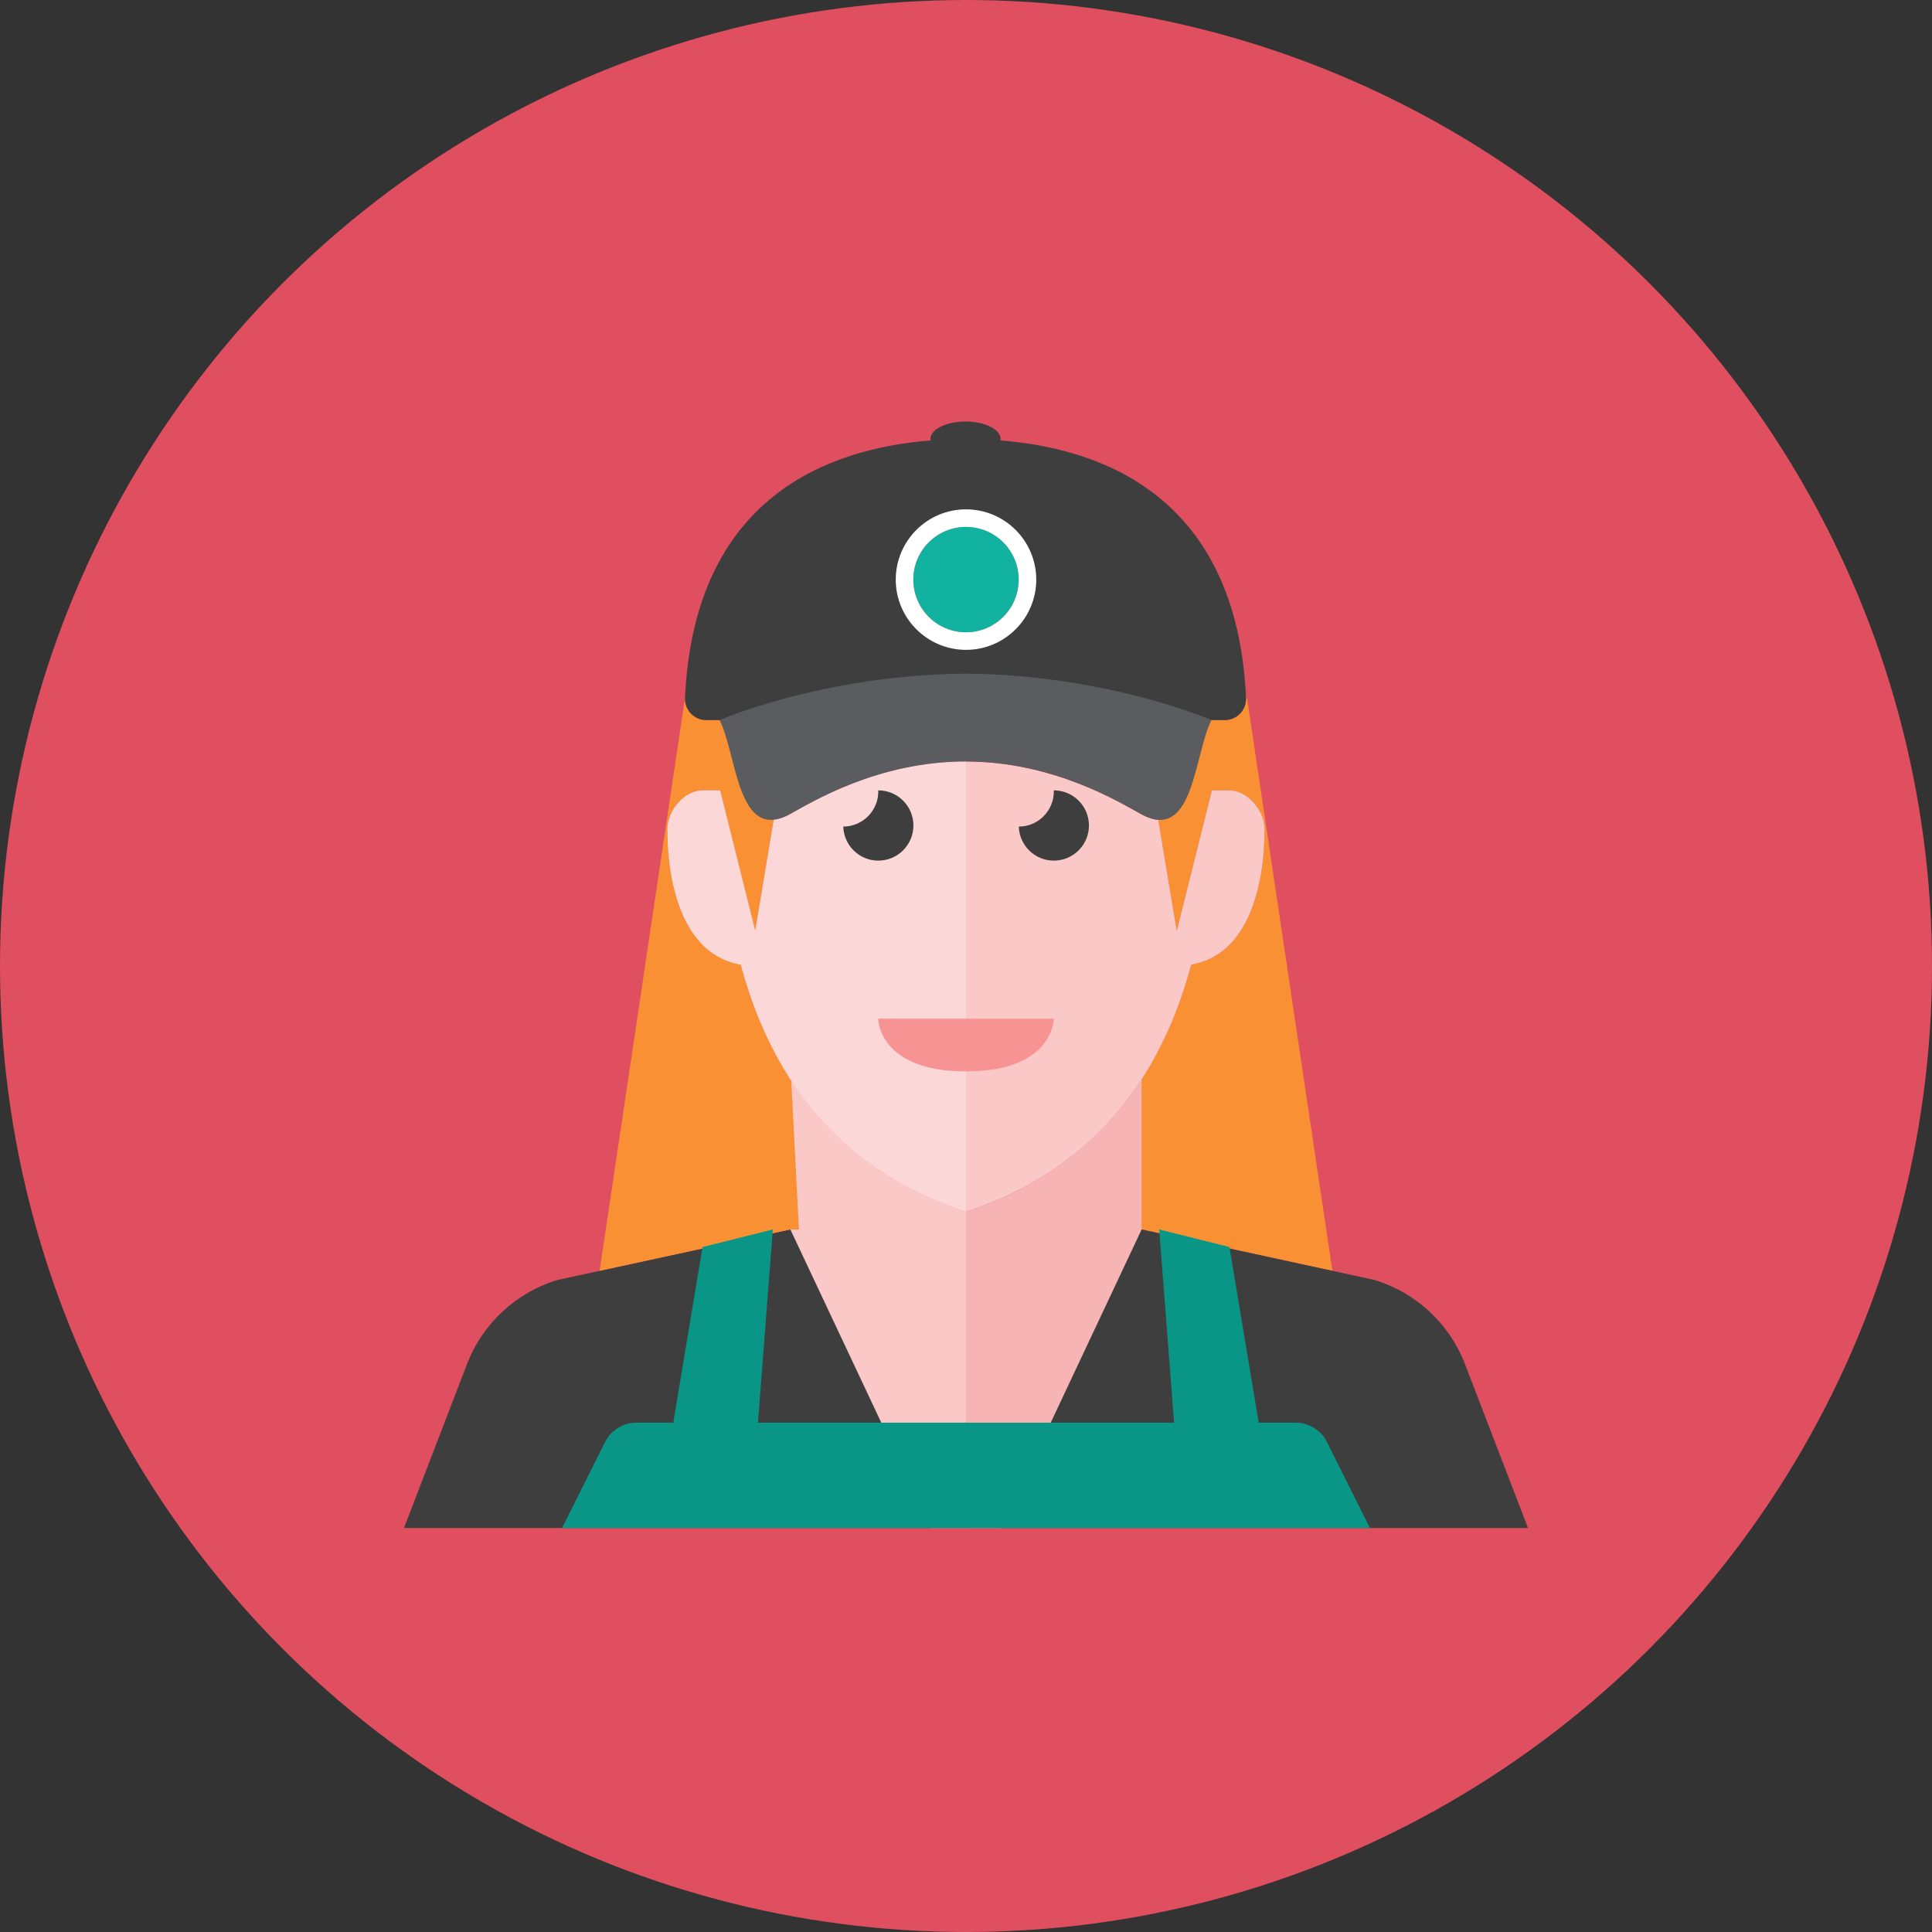 <?xml version="1.0" encoding="iso-8859-1"?>
<!-- Generator: Adobe Illustrator 17.1.0, SVG Export Plug-In . SVG Version: 6.00 Build 0)  -->
<!DOCTYPE svg PUBLIC "-//W3C//DTD SVG 1.0//EN" "http://www.w3.org/TR/2001/REC-SVG-20010904/DTD/svg10.dtd">
<svg version="1.0" xmlns="http://www.w3.org/2000/svg" xmlns:xlink="http://www.w3.org/1999/xlink" x="0px" y="0px" width="110px"
	 height="110px" viewBox="0 0 110 110" style="enable-background:new 0 0 110 110;" xml:space="preserve">
<rect x="0" y="0" width="110" height="110" fill="#333333" stroke="none"/>
<g id="Artboard">
</g>
<g id="Multicolor">
	<g>
		<circle style="fill:#E04F5F;" cx="55" cy="55" r="55"/>
	</g>
	<g>
		<path style="fill:#F99134;" d="M70.999,39.731l-0.057,0.014C70.965,40.429,70.419,41,69.733,41c-1.111,0-2.397,0-3.733,0
			l-0.235,4.588L67,53l2-8c0.368,0,0.723,0,1,0c1,0,2,1.111,2,2.222c0,3.091-0.864,7.13-4.178,7.703
			c-0.71,2.649-1.709,4.807-2.874,6.589L64.513,70H65l10.861,2.356L70.999,39.731z"/>
		<path style="fill:#FBC8C8;" d="M70,45c-0.277,0-0.632,0-1,0l-2,8l-1.054-6.324c-0.285-0.02-0.606-0.119-0.973-0.32
			c-1.24-0.68-5-3-10-3s-8.76,2.32-10,3c-0.345,0.189-0.646,0.281-0.917,0.309L43,53l-2-8c-0.368,0-0.723,0-1,0
			c-1,0-2,1.111-2,2.222c0,3.091,0.864,7.13,4.178,7.703C44.62,64.027,50.396,67.465,55,69c4.604-1.535,10.38-4.973,12.822-14.075
			C71.136,54.353,72,50.313,72,47.222C72,46.111,71,45,70,45z"/>
		<path style="fill:#3E3E3F;" d="M83.409,77.663c-0.889-2.311-2.797-4.08-5.168-4.791L65,70H55H45l-13.241,2.872
			c-2.371,0.711-4.279,2.48-5.168,4.791L23,87h32h32L83.409,77.663z"/>
		<path style="fill:#F7B4B4;" d="M55,69v18h2l8-17v-8.567C62.159,65.829,58.284,67.905,55,69z"/>
		<path style="fill:#FBC8C8;" d="M45,61.433V70l8,17h2V69C51.716,67.905,47.841,65.829,45,61.433z"/>
		<path style="fill:#F99134;" d="M42.178,54.925C38.864,54.353,38,50.313,38,47.222C38,46.111,39,45,40,45c0.277,0,0.632,0,1,0l2,8
			l1.235-7.412L44,41c-1.355,0-2.661,0-3.787,0c-0.691,0-1.243-0.579-1.211-1.269l-4.862,32.625L45,70h0.487l-0.435-8.486
			C43.888,59.732,42.889,57.575,42.178,54.925z"/>
		<path style="fill:#FBD7D7;" d="M54.973,43.355c-5,0-8.76,2.32-10,3c-0.345,0.189-0.646,0.281-0.917,0.309L43,53l-2-8
			c-0.368,0-0.723,0-1,0c-1,0-2,1.111-2,2.222c0,3.091,0.864,7.13,4.178,7.703C44.62,64.027,50.396,67.465,55,69V43.356
			C54.991,43.356,54.982,43.355,54.973,43.355z"/>
		<path style="fill:#099686;" d="M75.553,82.105C75.214,81.428,74.521,81,73.764,81h-2.098L70,71l-4-1l0.846,11H55H43.154L44,70
			l-4,1l-1.667,10h-2.097c-0.758,0-1.45,0.428-1.789,1.105L32,87h23h23L75.553,82.105z"/>
		<path style="fill:#3E3E3F;" d="M56.957,25.078c0.004-0.026,0.016-0.051,0.016-0.078c0-0.552-0.896-1-2-1s-2,0.448-2,1
			c0,0.027,0.012,0.052,0.016,0.078c-5.779,0.452-13.462,3.177-13.987,14.653C38.97,40.421,39.521,41,40.213,41
			c5.373,0,14.76,0,14.76,0s9.388,0,14.76,0c0.691,0,1.243-0.579,1.211-1.269C70.419,28.255,62.736,25.53,56.957,25.078z"/>
		<g>
			<path style="fill:#F79392;" d="M50,58h10c0,0,0,3-5,3S50,58,50,58z"/>
		</g>
		<g>
			<path style="fill:#3E3E3F;" d="M52.006,47c0-1.104-0.896-2-2-2c-0.002,0-0.004,0-0.006,0c0.001,0.021,0.006,0.041,0.006,0.062
				c0,1.103-0.892,1.996-1.994,2C48.046,48.137,48.923,49,50.006,49C51.111,49,52.006,48.104,52.006,47z"/>
		</g>
		<g>
			<path style="fill:#3E3E3F;" d="M62,47c0-1.104-0.896-2-2-2c-0.002,0-0.004,0-0.006,0C59.995,45.021,60,45.042,60,45.063
				c0,1.103-0.892,1.996-1.994,2C58.04,48.137,58.917,49,60,49C61.104,49,62,48.104,62,47z"/>
		</g>
		<g>
			<circle style="fill:#12B2A0;" cx="55" cy="33" r="3"/>
		</g>
		<g>
			<path style="fill:#FFFFFF;" d="M55,30c1.657,0,3,1.343,3,3s-1.343,3-3,3s-3-1.343-3-3S53.343,30,55,30 M55,29
				c-2.206,0-4,1.794-4,4s1.794,4,4,4s4-1.794,4-4S57.206,29,55,29L55,29z"/>
		</g>
		<path style="fill:#5B5C5F;" d="M54.973,38.355c-8.169,0.064-14.169,2.71-14,2.645c1,2,1,7,4,5.355c1.24-0.68,5-3,10-3
			s8.76,2.32,10,3c3,1.645,3-3.355,4-5.355C69.142,41.066,63.142,38.419,54.973,38.355z"/>
	</g>
</g>
</svg>
